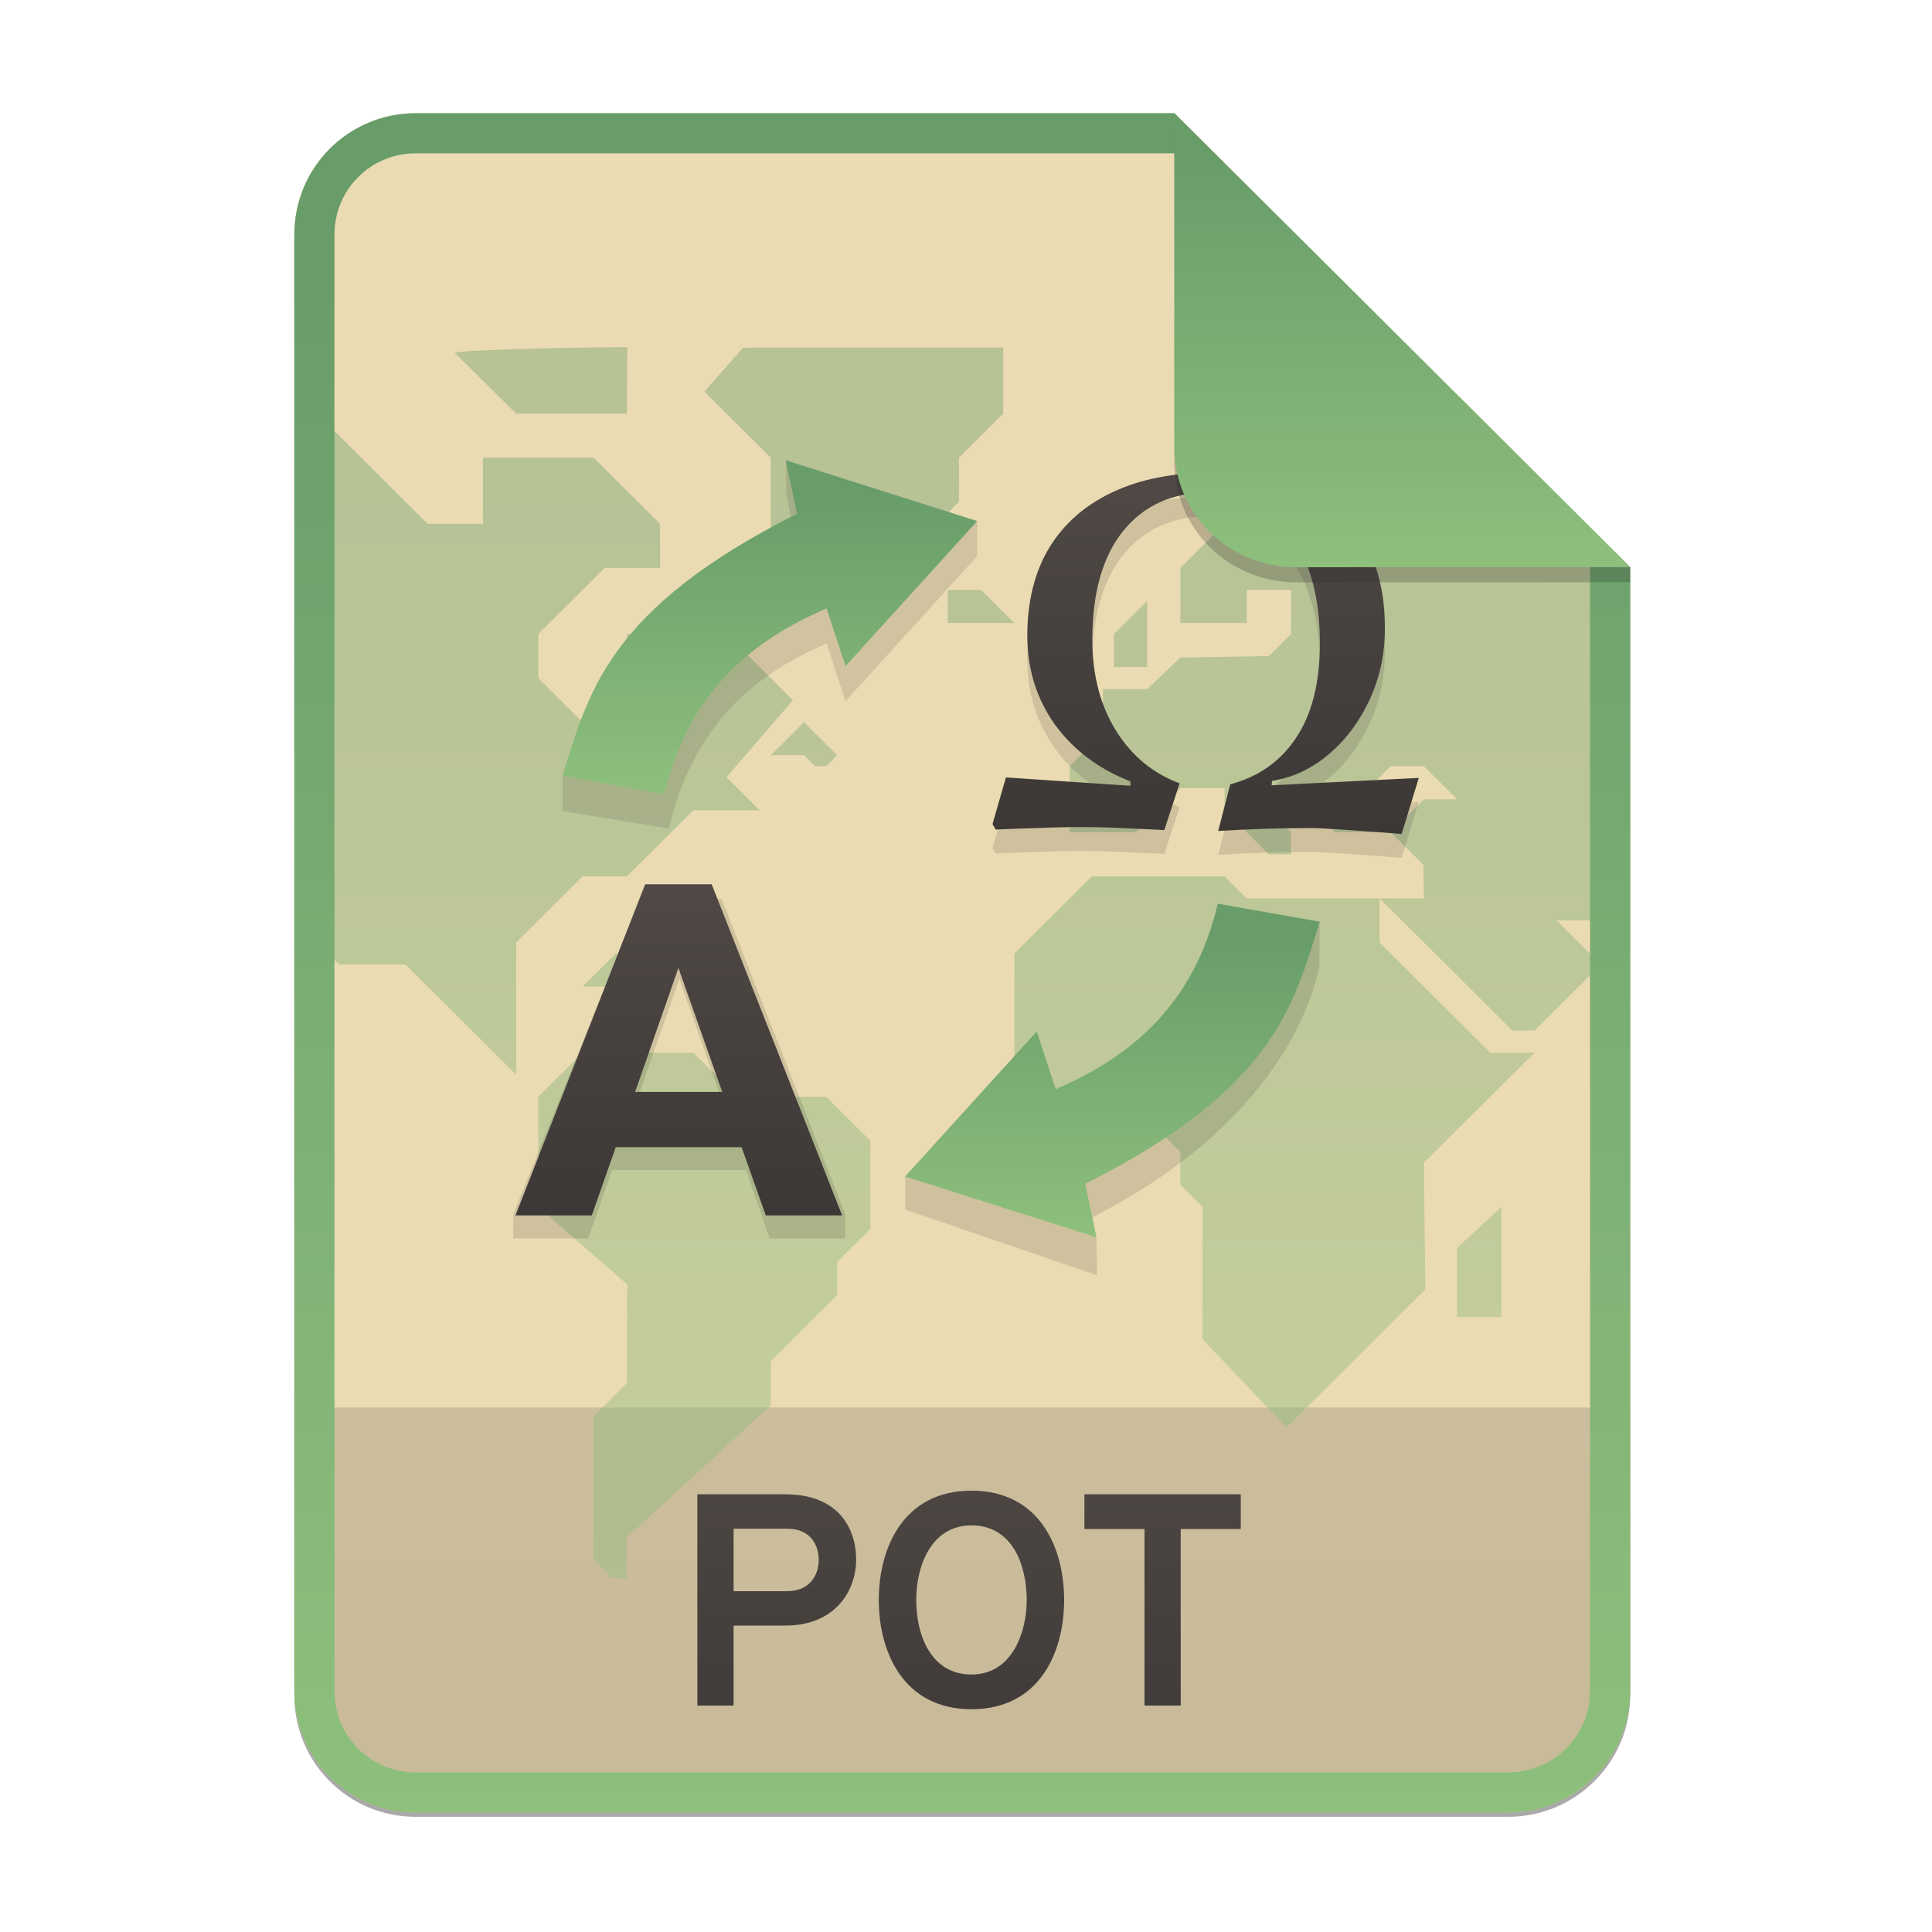 <svg width="256" height="256" viewBox="0 0 256 256" fill="none" xmlns="http://www.w3.org/2000/svg">
<g opacity="0.4" filter="url(#filter0_f)">
<path d="M55.084 15.564H155.608L216.009 75.713L216.011 224.609C216.011 233.52 208.749 240.737 199.838 240.737H55.084C46.173 240.737 39 233.564 39 224.654V31.647C39 22.737 46.173 15.564 55.084 15.564H55.084Z" fill="#282828"/>
</g>
<path d="M55.084 15H155.608L216.009 75.149L216.011 224.045C216.011 232.956 208.749 240.174 199.838 240.174H55.084C46.173 240.174 39 233 39 224.09V31.084C39 22.173 46.173 15 55.084 15H55.084Z" fill="#ebdbb2"/>
<path opacity="0.2" d="M199.838 240.174C208.749 240.174 216.011 232.956 216.011 224.046L216.01 186.5H39V224.09C39 233 46.173 240.174 55.084 240.174H199.838Z" fill="url(#paint0_linear)"/>
<g opacity="0.4">
<path fill-rule="evenodd" clip-rule="evenodd" d="M39.068 88.943C38.818 84.382 39.13 57.694 42.193 55.007V55.005L56.664 69.41H63.998V60.65H78.666L87.466 69.41V75.25H80.131L71.331 84.009V89.847L77.199 95.687H83.065V84.009H96.268L105.068 92.769L96.266 102.986L100.666 107.366H91.865L83.065 116.126H77.198L68.398 124.884V142.402L53.73 127.803H44.93L39.063 121.963V106.589C39.063 104.326 39.049 102.168 39.035 100.097C39.01 96.109 38.986 92.44 39.068 88.943ZM60.255 46.757C61.461 46.237 82.406 45.949 83.131 46.007L83.065 54.812H68.398L60.255 46.757ZM147.602 88.388V84.008L152.002 79.628V88.388H147.602ZM193.071 174.519V165.365L198.939 159.921V174.52H193.071V174.519ZM132.935 46.052H99.955C99.664 46.052 99.417 46.062 99.17 46.071C98.937 46.08 98.704 46.088 98.435 46.089L93.333 51.892L102.133 60.65V69.804L112.401 81.089H118.268V75.249L127.068 66.489V60.649L132.935 54.811V46.052ZM125.601 78.169H130.001L134.401 82.549H125.601V78.169ZM85.999 126.344H81.599L77.199 130.724H85.999V126.344ZM165.203 119.045L182.805 119.045L182.805 124.884L197.472 139.483H203.339L188.671 154.081L188.87 170.85L170.476 189.157L159.336 177.439V159.921L156.403 157.002V152.622L152.003 148.243H141.735L134.402 140.943V126.344L144.669 116.125H162.269L165.203 119.045ZM81.444 209.079C81.27 209.063 81.097 209.047 80.91 209.034L80.909 209.035L78.665 206.635V187.658L83.064 183.278L83.104 170.19L71.33 159.922V145.322L77.198 139.482H91.866L97.733 145.322H109.467L115.333 151.162V162.84L110.933 167.22V171.598L102.133 180.358V186.198L83.065 203.717L83.093 209.153C82.938 209.145 82.757 209.143 82.576 209.141C82.389 209.139 82.201 209.138 82.042 209.128C81.831 209.116 81.638 209.098 81.445 209.079L81.444 209.079ZM102.133 100.067L106.533 95.687L110.934 100.067L109.467 101.527H108L106.533 100.067H102.133Z" fill="url(#paint1_linear)"/>
<path d="M215.073 121.964V106.59C215.073 105.953 215.078 104.991 215.085 103.777C215.119 97.456 215.191 84.277 214.756 74.256L203.5 63.571H197.471L188.671 72.331L182.805 66.491H165.204L156.404 75.251V82.549H165.204V78.169H171.071V84.009L168.136 86.928L156.403 87.125L152.003 91.308H146.136V97.148L141.735 101.528V110.285H150.535L156.403 104.446H162.27V107.366L168.136 113.206H171.071V110.285L165.204 104.446H171.071L176.936 110.285H184.27L179.87 105.906L184.27 101.527H188.671L193.071 105.907H188.671L184.271 110.285L188.591 114.585L188.671 119.045H182.805L200.406 136.563H203.338L206.272 133.644L212.139 127.804L206.272 121.964H215.073Z" fill="url(#paint2_linear)"/>
</g>
<path fill-rule="evenodd" clip-rule="evenodd" d="M155.608 20.319H55.084C49.111 20.319 44.319 25.111 44.319 31.084V224.09C44.319 230.063 49.111 234.855 55.084 234.855H199.838C205.83 234.855 210.692 229.999 210.692 224.046V75.149L155.608 20.319ZM155.608 15H55.084C46.173 15 39 22.173 39 31.084V224.09C39 233 46.173 240.174 55.084 240.174H199.838C208.749 240.174 216.011 232.956 216.011 224.045L216.009 75.149L155.608 15Z" fill="url(#paint3_linear)"/>
<path d="M92.404 226H97.204V215.4H104.044C110.764 215.4 113.444 210.68 113.444 206.68C113.444 202.4 111.004 198 104.044 198H92.404V226ZM104.284 210.84H97.204V202.56H104.284C107.564 202.56 108.484 204.92 108.484 206.68C108.484 208.64 107.364 210.84 104.284 210.84ZM128.723 226.48C137.763 226.48 141.003 218.92 141.003 212C141.003 205.08 137.763 197.52 128.723 197.52C119.723 197.52 116.443 205.08 116.443 212C116.443 218.92 119.723 226.48 128.723 226.48ZM128.723 221.88C123.283 221.88 121.403 216.56 121.403 212C121.403 207.68 123.283 202.12 128.723 202.12C134.163 202.12 136.043 207.4 136.043 212C136.043 216.28 134.123 221.88 128.723 221.88ZM156.45 202.6H164.41V198H143.69V202.6H151.65V226H156.45V202.6Z" fill="url(#paint4_linear)"/>
<path d="M98.854 155.023H81.124L77.942 164.095H68.005L68 160.929L84.826 119.104H95.607L112.028 160.929L111.973 164.095H101.971L98.854 155.023ZM96.191 147.308L90.022 129.719L83.852 147.308H96.191Z" fill="#282828" fill-opacity="0.141"/>
<path d="M98.268 152.008H81.588L78.417 161.049H68.301L85.488 117.172H94.304L111.587 161.049H101.471L98.268 152.008ZM84.156 144.686H95.699L89.896 128.262L84.156 144.686Z" fill="url(#paint5_linear)"/>
<path d="M185.723 113.668C179.036 113.147 175.036 112.887 173.723 112.887C169.58 112.887 165.477 113.017 161.416 113.278L163.016 107.09C166.79 106.091 169.703 104.029 171.754 100.902C173.846 97.776 174.893 93.608 174.893 88.397C174.893 84.315 174.298 80.798 173.108 77.845C171.918 74.849 170.216 72.526 168 70.876C165.826 69.226 163.262 68.401 160.308 68.401C155.426 68.401 151.611 70.094 148.862 73.481C146.114 76.868 144.739 81.688 144.739 87.941C144.739 92.587 145.785 96.604 147.878 99.99C149.97 103.334 152.78 105.657 156.308 106.96L154.278 113.147C152.431 113.061 150.565 112.974 148.678 112.887C146.831 112.8 144.985 112.757 143.139 112.757C141.252 112.757 139.385 112.8 137.539 112.887C135.693 112.93 133.827 112.995 131.939 113.082L131.509 112.366L133.293 106.178L149.785 107.285V106.699C145.56 105.049 142.216 102.531 139.755 99.144C137.334 95.713 136.124 91.805 136.124 87.42C136.124 82.861 137.088 78.974 139.016 75.761C140.985 72.548 143.775 70.094 147.385 68.401C151.037 66.664 155.406 65.796 160.493 65.796C167.959 65.796 173.662 67.576 177.6 71.137C181.539 74.697 183.508 79.778 183.508 86.378C183.508 89.808 182.831 92.978 181.477 95.887C180.123 98.796 178.318 101.206 176.062 103.117C173.805 105.027 171.303 106.2 168.554 106.634L168.493 107.22L188 106.243L185.723 113.668Z" fill="#282828" fill-opacity="0.141"/>
<path d="M185.723 110.503C179.036 109.982 175.036 109.721 173.723 109.721C169.58 109.721 165.477 109.852 161.416 110.112L163.016 103.925C166.79 102.926 169.703 100.863 171.754 97.737C173.846 94.611 174.893 90.442 174.893 85.231C174.893 81.15 174.298 77.632 173.108 74.68C171.918 71.684 170.216 69.361 168 67.711C165.826 66.061 163.262 65.236 160.308 65.236C155.426 65.236 151.611 66.929 148.862 70.316C146.114 73.703 144.739 78.523 144.739 84.775C144.739 89.422 145.785 93.438 147.878 96.825C149.97 100.169 152.78 102.492 156.308 103.794L154.278 109.982C152.431 109.895 150.565 109.808 148.678 109.721C146.831 109.635 144.985 109.591 143.139 109.591C141.252 109.591 139.385 109.635 137.539 109.721C135.693 109.765 133.827 109.83 131.939 109.917L131.509 109.2L133.293 103.013L149.785 104.12V103.534C145.56 101.884 142.216 99.365 139.755 95.978C137.334 92.548 136.124 88.64 136.124 84.254C136.124 79.695 137.088 75.809 139.016 72.596C140.985 69.382 143.775 66.929 147.385 65.236C151.037 63.499 155.406 62.63 160.493 62.63C167.959 62.63 173.662 64.41 177.6 67.971C181.539 71.532 183.508 76.612 183.508 83.212C183.508 86.643 182.831 89.812 181.477 92.722C180.123 95.631 178.318 98.041 176.062 99.951C173.805 101.862 171.303 103.034 168.554 103.469L168.493 104.055L188 103.078L185.723 110.503Z" fill="url(#paint6_linear)"/>
<path d="M109.53 85.269L112.033 92.918L129.478 73.697V69.048L104.122 61L104.203 65.441L105.602 72.725C83.405 83.91 74.533 101.988 74.533 102.813V107.462L88.624 109.787C91.812 96.312 99.642 89.498 109.53 85.269H109.53Z" fill="#3c3836" fill-opacity="0.141"/>
<path d="M109.53 80.62L112.033 88.269L129.478 69.048L104.122 61L105.602 68.076C80.587 80.681 77.977 91.718 74.533 102.813L88.042 105.203C91.229 91.728 99.642 84.85 109.53 80.62Z" fill="url(#paint7_linear)"/>
<path d="M141.298 148.713L138.795 141.064L119.944 155.875L119.956 160.285L145.395 168.989L145.257 163.83L144.445 161.444C169.46 148.84 174.017 132.063 174.828 128.071L174.852 122.101L162.786 124.13C159.599 137.605 151.185 144.484 141.298 148.713H141.298Z" fill="#282828" fill-opacity="0.142"/>
<path d="M139.874 144.323L137.371 136.674L119.926 155.896L145.282 163.944L143.802 156.868C168.817 144.263 171.427 133.226 174.871 122.13L161.362 119.741C158.175 133.215 149.761 140.094 139.874 144.323Z" fill="url(#paint8_linear)"/>
<path opacity="0.25" d="M155.608 17V61.231C155.608 70.141 162.867 77.16 171.777 77.16L216.009 77.149V75.149L155.608 17Z" fill="#282828"/>
<path d="M155.608 15V59.231C155.608 68.141 162.867 75.16 171.777 75.16L216.009 75.149L155.608 15Z" fill="url(#paint9_linear)"/>
<defs>
<filter id="filter0_f" x="23.878" y="0.441" width="207.255" height="255.418" filterUnits="userSpaceOnUse" color-interpolation-filters="sRGB">
<feFlood flood-opacity="0" result="BackgroundImageFix"/>
<feBlend mode="normal" in="SourceGraphic" in2="BackgroundImageFix" result="shape"/>
<feGaussianBlur stdDeviation="7.561" result="effect1_foregroundBlur"/>
</filter>
<linearGradient id="paint0_linear" x1="39" y1="186.5" x2="39" y2="240.174" gradientUnits="userSpaceOnUse">
<stop offset="1e-07" stop-color="#504945"/>
<stop offset="1" stop-color="#3c3836"/>
</linearGradient>
<linearGradient id="paint1_linear" x1="127.057" y1="46" x2="127.057" y2="209.156" gradientUnits="userSpaceOnUse">
<stop stop-color="#689d6a"/>
<stop offset="0.1" stop-color="#689d6a"/>
<stop offset="1" stop-color="#8ec07c"/>
</linearGradient>
<linearGradient id="paint2_linear" x1="127.057" y1="46" x2="127.057" y2="209.156" gradientUnits="userSpaceOnUse">
<stop stop-color="#689d6a"/>
<stop offset="0.1" stop-color="#689d6a"/>
<stop offset="1" stop-color="#8ec07c"/>
</linearGradient>
<linearGradient id="paint3_linear" x1="127.507" y1="15" x2="127.507" y2="240.178" gradientUnits="userSpaceOnUse">
<stop stop-color="#689d6a"/>
<stop offset="0.1" stop-color="#689d6a"/>
<stop offset="1" stop-color="#8ec07c"/>
</linearGradient>
<linearGradient id="paint4_linear" x1="39" y1="187" x2="39" y2="240" gradientUnits="userSpaceOnUse">
<stop offset="1e-07" stop-color="#504945"/>
<stop offset="1" stop-color="#3c3836"/>
</linearGradient>
<linearGradient id="paint5_linear" x1="68.301" y1="117.172" x2="68.301" y2="161.049" gradientUnits="userSpaceOnUse">
<stop offset="1e-07" stop-color="#504945"/>
<stop offset="1" stop-color="#3c3836"/>
</linearGradient>
<linearGradient id="paint6_linear" x1="131.509" y1="62.63" x2="131.509" y2="110.503" gradientUnits="userSpaceOnUse">
<stop offset="1e-07" stop-color="#504945"/>
<stop offset="1" stop-color="#3c3836"/>
</linearGradient>
<linearGradient id="paint7_linear" x1="102.006" y1="61" x2="102.006" y2="105.204" gradientUnits="userSpaceOnUse">
<stop stop-color="#689d6a"/>
<stop offset="0.1" stop-color="#689d6a"/>
<stop offset="1" stop-color="#8ec07c"/>
</linearGradient>
<linearGradient id="paint8_linear" x1="147.399" y1="119.741" x2="147.399" y2="163.945" gradientUnits="userSpaceOnUse">
<stop stop-color="#689d6a"/>
<stop offset="0.1" stop-color="#689d6a"/>
<stop offset="1" stop-color="#8ec07c"/>
</linearGradient>
<linearGradient id="paint9_linear" x1="185.809" y1="15" x2="185.809" y2="75.162" gradientUnits="userSpaceOnUse">
<stop stop-color="#689d6a"/>
<stop offset="0.1" stop-color="#689d6a"/>
<stop offset="1" stop-color="#8ec07c"/>
</linearGradient>
</defs>
</svg>

